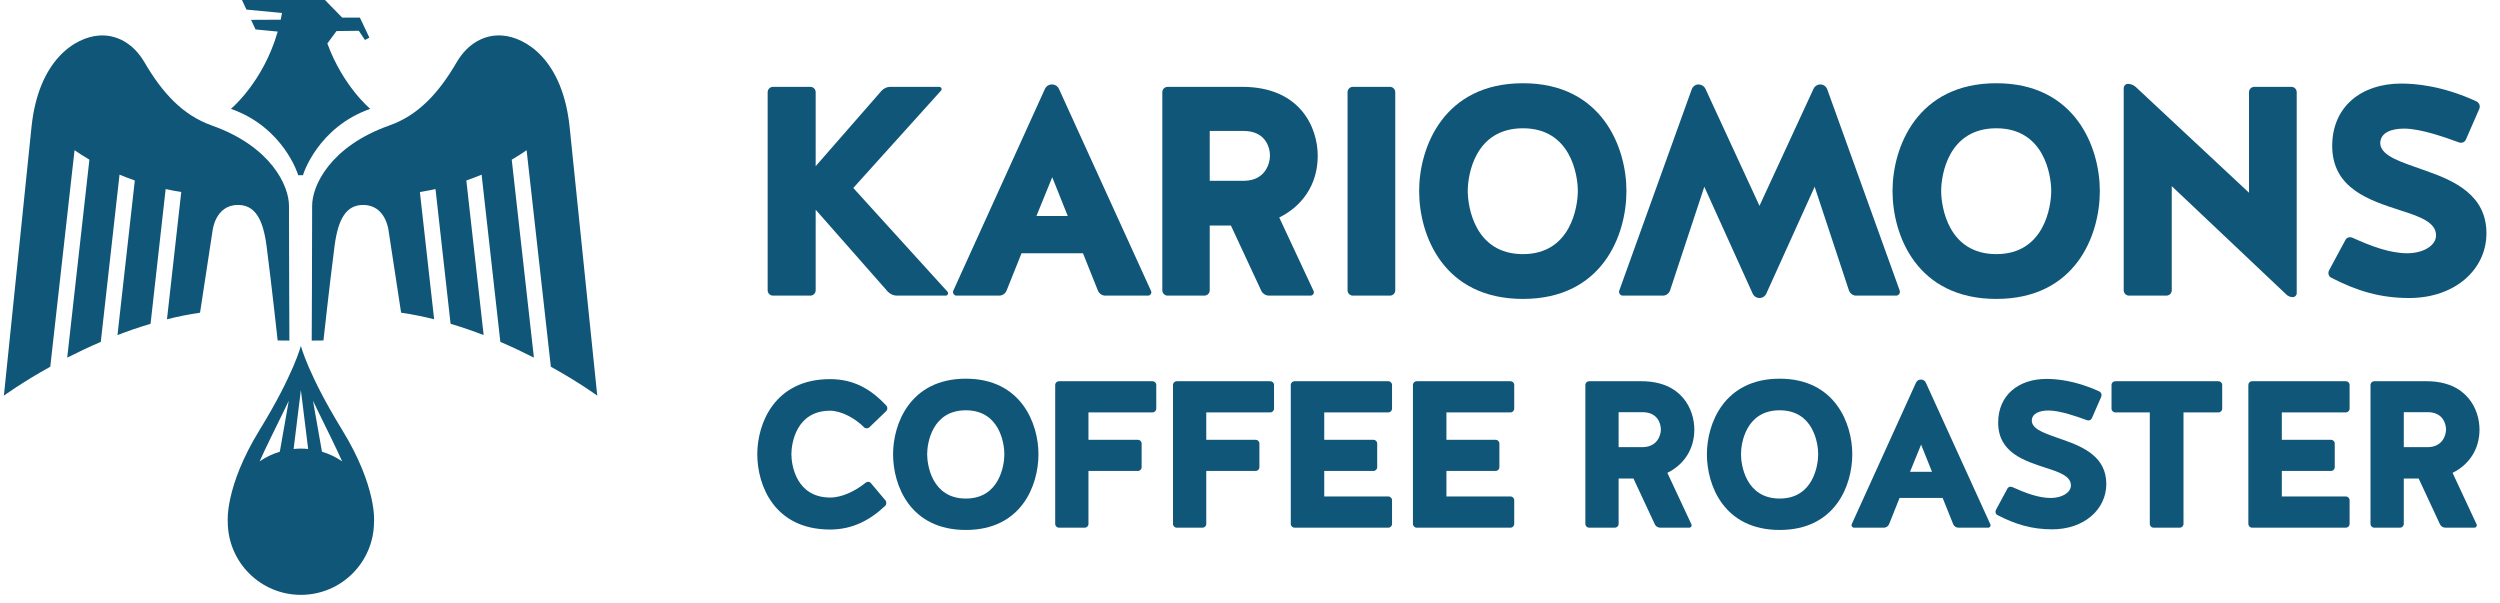 <?xml version="1.0" encoding="UTF-8"?>
<svg width="174px" height="42px" viewBox="0 0 174 42" version="1.1" xmlns="http://www.w3.org/2000/svg" xmlns:xlink="http://www.w3.org/1999/xlink">
    <!-- Generator: Sketch 61 (89581) - https://sketch.com -->
    <title>logo</title>
    <desc>Created with Sketch.</desc>
    <g id="Symbols" stroke="none" stroke-width="1" fill="none" fill-rule="evenodd">
        <g id="logo/set" transform="translate(0.271, 0)" fill="#105678">
            <g id="Group">
                <g id="logo/type" transform="translate(52.436, 5.793)">
                    <g id="Group-2">
                        <path d="M1.096,14.783 C0.888,14.783 0.722,14.617 0.722,14.41 L0.722,0.625 C0.722,0.416 0.888,0.252 1.096,0.252 L3.691,0.252 C3.899,0.252 4.064,0.416 4.064,0.625 L4.064,5.773 L8.633,0.543 C8.799,0.353 9.028,0.252 9.255,0.252 L12.659,0.252 C12.806,0.252 12.888,0.416 12.784,0.519 L6.681,7.289 L13.241,14.512 C13.325,14.617 13.261,14.783 13.117,14.783 L9.712,14.783 C9.483,14.783 9.255,14.678 9.09,14.512 L4.064,8.804 L4.064,14.41 C4.064,14.617 3.899,14.783 3.691,14.783 L1.096,14.783 Z" id="Fill-84"></path>
                        <path d="M19.429,9.24 L21.608,9.24 L20.529,6.541 L19.429,9.24 Z M27.402,14.451 C27.484,14.595 27.36,14.783 27.193,14.783 L24.225,14.783 C23.996,14.783 23.79,14.638 23.706,14.429 L22.668,11.834 L18.391,11.834 L17.352,14.429 C17.269,14.638 17.062,14.783 16.834,14.783 L13.865,14.783 C13.699,14.783 13.575,14.595 13.637,14.451 L20.011,0.416 C20.094,0.209 20.3,0.084 20.509,0.084 C20.715,0.084 20.924,0.209 21.006,0.416 L27.402,14.451 Z" id="Fill-86"></path>
                        <path d="M35.683,5.047 C35.683,4.445 35.353,3.322 33.857,3.322 L31.49,3.322 L31.49,6.789 L33.941,6.789 C35.353,6.748 35.683,5.586 35.683,5.047 M36.328,9.344 L38.714,14.451 C38.798,14.596 38.673,14.783 38.507,14.783 L35.622,14.783 C35.394,14.783 35.187,14.658 35.081,14.451 L32.965,9.904 L31.49,9.904 L31.49,14.41 C31.49,14.617 31.324,14.783 31.117,14.783 L28.564,14.783 C28.356,14.783 28.19,14.617 28.19,14.41 L28.19,0.625 C28.19,0.416 28.356,0.252 28.564,0.252 L33.755,0.252 C37.78,0.252 39.007,3.072 39.007,5.047 C39.007,7.102 37.886,8.576 36.328,9.344" id="Fill-88"></path>
                        <path d="M44.403,14.41 C44.403,14.617 44.239,14.783 44.03,14.783 L41.456,14.783 C41.249,14.783 41.083,14.617 41.083,14.41 L41.083,0.625 C41.083,0.416 41.249,0.252 41.456,0.252 L44.03,0.252 C44.239,0.252 44.403,0.416 44.403,0.625 L44.403,14.41 Z" id="Fill-90"></path>
                        <path d="M57.11,7.496 C57.11,6.416 56.631,3.135 53.292,3.135 C49.926,3.135 49.448,6.416 49.448,7.496 C49.448,8.576 49.926,11.894 53.292,11.894 C56.631,11.894 57.11,8.576 57.11,7.496 M60.493,7.496 C60.493,10.609 58.792,15.012 53.292,15.012 C47.768,15.012 46.065,10.609 46.065,7.496 C46.065,4.465 47.768,0 53.292,0 C58.792,0 60.493,4.465 60.493,7.496" id="Fill-92"></path>
                        <path d="M73.511,0.396 C73.593,0.209 73.782,0.084 73.988,0.084 C74.195,0.084 74.384,0.209 74.466,0.416 L79.511,14.429 C79.573,14.595 79.448,14.783 79.263,14.783 L76.48,14.783 C76.251,14.783 76.064,14.638 75.982,14.429 L73.593,7.205 L70.23,14.638 C70.148,14.824 69.962,14.949 69.753,14.949 C69.546,14.949 69.361,14.824 69.277,14.638 L65.913,7.205 L63.527,14.429 C63.443,14.638 63.255,14.783 63.027,14.783 L60.245,14.783 C60.06,14.783 59.935,14.595 59.995,14.429 L65.04,0.416 C65.122,0.209 65.312,0.084 65.497,0.084 C65.706,0.084 65.913,0.209 65.995,0.396 L69.753,8.533 L73.511,0.396 Z" id="Fill-94"></path>
                        <path d="M90.058,7.496 C90.058,6.416 89.581,3.135 86.238,3.135 C82.874,3.135 82.398,6.416 82.398,7.496 C82.398,8.576 82.874,11.894 86.238,11.894 C89.581,11.894 90.058,8.576 90.058,7.496 M93.441,7.496 C93.441,10.609 91.74,15.012 86.238,15.012 C80.716,15.012 79.013,10.609 79.013,7.496 C79.013,4.465 80.716,0 86.238,0 C91.74,0 93.441,4.465 93.441,7.496" id="Fill-96"></path>
                        <path d="M95.476,14.783 C95.271,14.783 95.103,14.617 95.103,14.41 L95.103,0.353 C95.103,0.189 95.23,0.043 95.394,0.043 C95.601,0.043 95.79,0.127 95.933,0.252 L103.824,7.621 L103.824,0.625 C103.824,0.416 103.99,0.252 104.197,0.252 L106.771,0.252 C106.978,0.252 107.144,0.416 107.144,0.625 L107.144,14.617 C107.144,14.762 107.021,14.887 106.874,14.887 C106.708,14.887 106.542,14.824 106.417,14.701 L98.447,7.162 L98.447,14.41 C98.447,14.617 98.281,14.783 98.072,14.783 L95.476,14.783 Z" id="Fill-98"></path>
                        <path d="M120.349,10.443 C120.349,12.976 118.148,14.949 114.972,14.949 C112.958,14.949 111.318,14.451 109.554,13.537 C109.367,13.453 109.304,13.224 109.388,13.039 L110.529,10.92 C110.611,10.734 110.841,10.673 111.027,10.754 C112.357,11.357 113.644,11.834 114.847,11.834 C115.925,11.834 116.841,11.316 116.841,10.588 C116.841,9.677 115.72,9.281 114.349,8.845 C112.251,8.158 109.615,7.351 109.615,4.361 C109.615,1.64 111.63,0.023 114.41,0.023 C115.324,0.023 117.236,0.146 119.663,1.267 C119.851,1.371 119.935,1.578 119.851,1.787 L118.917,3.925 C118.833,4.111 118.624,4.193 118.419,4.111 C117.505,3.779 115.783,3.158 114.619,3.158 C113.747,3.158 112.939,3.427 112.958,4.216 C113.042,5.109 114.494,5.504 116.115,6.086 C118.128,6.789 120.349,7.785 120.349,10.443" id="Fill-100"></path>
                        <path d="M7.791,23.957 C7.688,24.043 7.528,24.043 7.427,23.943 C6.814,23.318 5.84,22.793 5.068,22.793 C2.709,22.793 2.374,25.064 2.374,25.822 C2.374,26.578 2.709,28.836 5.083,28.836 C5.897,28.836 6.858,28.369 7.542,27.803 C7.659,27.715 7.819,27.715 7.907,27.832 L8.912,29.025 C9.013,29.141 9,29.316 8.896,29.418 C7.834,30.422 6.611,31.062 5.068,31.062 C1.195,31.062 3.69482223e-13,28.004 3.69482223e-13,25.822 C3.69482223e-13,23.695 1.195,20.594 5.068,20.594 C6.727,20.594 7.936,21.309 8.984,22.443 C9.086,22.547 9.071,22.721 8.97,22.822 L7.791,23.957 Z" id="Fill-102"></path>
                        <path d="M17.197,25.822 C17.197,25.064 16.862,22.763 14.517,22.763 C12.16,22.763 11.823,25.064 11.823,25.822 C11.823,26.578 12.16,28.906 14.517,28.906 C16.862,28.906 17.197,26.578 17.197,25.822 M19.57,25.822 C19.57,28.004 18.376,31.092 14.517,31.092 C10.644,31.092 9.451,28.004 9.451,25.822 C9.451,23.695 10.644,20.564 14.517,20.564 C18.376,20.564 19.57,23.695 19.57,25.822" id="Fill-104"></path>
                        <path d="M23.05,26.986 L23.05,30.67 C23.05,30.816 22.935,30.933 22.79,30.933 L20.998,30.933 C20.852,30.933 20.735,30.816 20.735,30.67 L20.735,21.002 C20.735,20.855 20.852,20.74 20.998,20.74 L27.508,20.74 C27.652,20.74 27.769,20.855 27.769,21.002 L27.769,22.646 C27.769,22.793 27.652,22.91 27.508,22.91 L23.05,22.91 L23.05,24.816 L26.487,24.816 C26.633,24.816 26.75,24.931 26.75,25.078 L26.75,26.724 C26.75,26.869 26.633,26.986 26.487,26.986 L23.05,26.986 Z" id="Fill-106"></path>
                        <path d="M31.249,26.986 L31.249,30.67 C31.249,30.816 31.132,30.933 30.987,30.933 L29.195,30.933 C29.051,30.933 28.934,30.816 28.934,30.67 L28.934,21.002 C28.934,20.855 29.051,20.74 29.195,20.74 L35.705,20.74 C35.849,20.74 35.966,20.855 35.966,21.002 L35.966,22.646 C35.966,22.793 35.849,22.91 35.705,22.91 L31.249,22.91 L31.249,24.816 L34.685,24.816 C34.83,24.816 34.947,24.931 34.947,25.078 L34.947,26.724 C34.947,26.869 34.83,26.986 34.685,26.986 L31.249,26.986 Z" id="Fill-108"></path>
                        <path d="M39.46,26.986 L39.46,28.761 L43.917,28.761 C44.064,28.761 44.179,28.879 44.179,29.025 L44.179,30.67 C44.179,30.816 44.064,30.933 43.917,30.933 L37.394,30.933 C37.248,30.933 37.132,30.816 37.132,30.67 L37.132,21.002 C37.132,20.855 37.248,20.74 37.394,20.74 L43.917,20.74 C44.064,20.74 44.179,20.855 44.179,21.002 L44.179,22.646 C44.179,22.793 44.064,22.91 43.917,22.91 L39.46,22.91 L39.46,24.816 L42.882,24.816 C43.028,24.816 43.146,24.931 43.146,25.078 L43.146,26.724 C43.146,26.869 43.028,26.986 42.882,26.986 L39.46,26.986 Z" id="Fill-110"></path>
                        <path d="M47.964,26.986 L47.964,28.761 L52.421,28.761 C52.566,28.761 52.683,28.879 52.683,29.025 L52.683,30.67 C52.683,30.816 52.566,30.933 52.421,30.933 L45.898,30.933 C45.751,30.933 45.634,30.816 45.634,30.67 L45.634,21.002 C45.634,20.855 45.751,20.74 45.898,20.74 L52.421,20.74 C52.566,20.74 52.683,20.855 52.683,21.002 L52.683,22.646 C52.683,22.793 52.566,22.91 52.421,22.91 L47.964,22.91 L47.964,24.816 L51.388,24.816 C51.532,24.816 51.65,24.931 51.65,25.078 L51.65,26.724 C51.65,26.869 51.532,26.986 51.388,26.986 L47.964,26.986 Z" id="Fill-112"></path>
                        <path d="M62.89,24.103 C62.89,23.679 62.656,22.894 61.607,22.894 L59.949,22.894 L59.949,25.326 L61.665,25.326 C62.656,25.296 62.89,24.48 62.89,24.103 M63.341,27.117 L65.015,30.699 C65.074,30.798 64.986,30.933 64.869,30.933 L62.845,30.933 C62.685,30.933 62.54,30.845 62.468,30.699 L60.982,27.511 L59.949,27.511 L59.949,30.669 C59.949,30.816 59.831,30.933 59.687,30.933 L57.896,30.933 C57.751,30.933 57.634,30.816 57.634,30.669 L57.634,21.001 C57.634,20.855 57.751,20.74 57.896,20.74 L61.536,20.74 C64.361,20.74 65.218,22.72 65.218,24.103 C65.218,25.542 64.433,26.578 63.341,27.117" id="Fill-114"></path>
                        <path d="M73.839,25.822 C73.839,25.064 73.505,22.763 71.159,22.763 C68.802,22.763 68.466,25.064 68.466,25.822 C68.466,26.578 68.802,28.906 71.159,28.906 C73.505,28.906 73.839,26.578 73.839,25.822 M76.212,25.822 C76.212,28.004 75.021,31.092 71.159,31.092 C67.288,31.092 66.093,28.004 66.093,25.822 C66.093,23.695 67.288,20.564 71.159,20.564 C75.021,20.564 76.212,23.695 76.212,25.822" id="Fill-116"></path>
                        <path d="M80.231,27.045 L81.76,27.045 L81.002,25.152 L80.231,27.045 Z M85.821,30.699 C85.879,30.799 85.792,30.934 85.678,30.934 L83.596,30.934 C83.436,30.934 83.29,30.83 83.233,30.684 L82.502,28.865 L79.502,28.865 L78.776,30.684 C78.717,30.83 78.571,30.934 78.411,30.934 L76.329,30.934 C76.213,30.934 76.126,30.799 76.17,30.699 L80.639,20.856 C80.698,20.709 80.844,20.623 80.989,20.623 C81.133,20.623 81.282,20.709 81.338,20.856 L85.821,30.699 Z" id="Fill-118"></path>
                        <path d="M93.892,27.889 C93.892,29.666 92.347,31.049 90.121,31.049 C88.706,31.049 87.558,30.7 86.32,30.057 C86.189,29.998 86.144,29.84 86.203,29.709 L87.003,28.225 C87.062,28.092 87.222,28.049 87.353,28.108 C88.285,28.53 89.187,28.866 90.033,28.866 C90.79,28.866 91.429,28.5 91.429,27.993 C91.429,27.35 90.644,27.075 89.683,26.768 C88.212,26.287 86.365,25.719 86.365,23.623 C86.365,21.715 87.775,20.58 89.728,20.58 C90.367,20.58 91.708,20.668 93.41,21.453 C93.54,21.526 93.599,21.672 93.54,21.819 L92.886,23.319 C92.828,23.45 92.683,23.506 92.537,23.45 C91.896,23.215 90.687,22.778 89.872,22.778 C89.261,22.778 88.693,22.967 88.706,23.522 C88.765,24.149 89.785,24.422 90.921,24.83 C92.333,25.326 93.892,26.024 93.892,27.889" id="Fill-120"></path>
                        <path d="M96.919,22.91 L94.517,22.91 C94.372,22.91 94.255,22.793 94.255,22.646 L94.255,21.002 C94.255,20.855 94.372,20.74 94.517,20.74 L101.694,20.74 C101.841,20.74 101.958,20.855 101.958,21.002 L101.958,22.646 C101.958,22.793 101.841,22.91 101.694,22.91 L99.265,22.91 L99.265,30.67 C99.265,30.816 99.148,30.933 99.003,30.933 L97.183,30.933 C97.034,30.933 96.919,30.816 96.919,30.67 L96.919,22.91 Z" id="Fill-122"></path>
                        <path d="M106.108,26.986 L106.108,28.761 L110.561,28.761 C110.708,28.761 110.825,28.879 110.825,29.025 L110.825,30.67 C110.825,30.816 110.708,30.933 110.561,30.933 L104.04,30.933 C103.893,30.933 103.778,30.816 103.778,30.67 L103.778,21.002 C103.778,20.855 103.893,20.74 104.04,20.74 L110.561,20.74 C110.708,20.74 110.825,20.855 110.825,21.002 L110.825,22.646 C110.825,22.793 110.708,22.91 110.561,22.91 L106.108,22.91 L106.108,24.816 L109.528,24.816 C109.674,24.816 109.792,24.931 109.792,25.078 L109.792,26.724 C109.792,26.869 109.674,26.986 109.528,26.986 L106.108,26.986 Z" id="Fill-124"></path>
                        <path d="M117.536,24.103 C117.536,23.679 117.304,22.894 116.257,22.894 L114.597,22.894 L114.597,25.326 L116.315,25.326 C117.304,25.296 117.536,24.48 117.536,24.103 M117.991,27.117 L119.663,30.699 C119.722,30.798 119.634,30.933 119.516,30.933 L117.493,30.933 C117.333,30.933 117.188,30.845 117.116,30.699 L115.632,27.511 L114.597,27.511 L114.597,30.669 C114.597,30.816 114.481,30.933 114.335,30.933 L112.544,30.933 C112.397,30.933 112.28,30.816 112.28,30.669 L112.28,21.001 C112.28,20.855 112.397,20.74 112.544,20.74 L116.182,20.74 C119.007,20.74 119.866,22.72 119.866,24.103 C119.866,25.542 119.081,26.578 117.991,27.117" id="Fill-126"></path>
                    </g>
                </g>
                <g id="logo/mark" transform="translate(0, -0)">
                    <g id="Group-2">
                        <path d="M20.482,12.195 L20.813,12.195 L20.818,12.195 C20.817,12.144 21.85,8.853 25.498,7.576 C25.498,7.576 23.607,6.017 22.512,3.025 L23.15,2.162 L24.703,2.142 L25.13,2.783 L25.436,2.617 L24.778,1.226 L23.545,1.226 L22.347,0 L16.57,0 L16.881,0.668 L19.357,0.902 C19.33,1.06 19.299,1.218 19.266,1.371 L17.204,1.382 L17.514,2.049 L19.059,2.197 C18.045,5.728 15.802,7.576 15.802,7.576 C19.452,8.853 20.483,12.144 20.482,12.195" id="Fill-128"></path>
                        <path d="M18.284,17.133 C18.644,19.918 19.054,23.697 19.054,23.697 L19.871,23.704 C19.871,23.704 19.842,17.532 19.842,14.315 C19.842,12.928 18.589,10.19 14.466,8.732 C12.469,8.025 11.048,6.5 9.787,4.34 C8.993,2.978 7.802,2.39 6.622,2.473 C4.975,2.59 2.397,4.16 1.919,8.864 C1.717,10.844 5.68434189e-14,27.537 5.68434189e-14,27.537 C5.68434189e-14,27.537 1.233,26.631 3.228,25.523 L4.917,10.454 C5.2,10.652 5.546,10.874 5.951,11.114 L4.407,24.892 C5.124,24.527 5.909,24.154 6.744,23.794 L8.048,12.155 C8.384,12.294 8.737,12.431 9.112,12.562 L7.906,23.322 C8.644,23.037 9.414,22.77 10.208,22.537 L11.258,13.159 C11.609,13.236 11.97,13.306 12.344,13.364 L11.351,22.221 C12.104,22.032 12.872,21.877 13.652,21.764 L14.522,16.064 C14.522,16.064 14.701,14.252 16.307,14.265 C17.426,14.274 18.029,15.155 18.284,17.133" id="Fill-130"></path>
                        <path d="M38.068,25.523 C40.063,26.63 41.297,27.537 41.297,27.537 C41.297,27.537 39.579,10.843 39.378,8.865 C38.9,4.16 36.321,2.589 34.675,2.472 C33.494,2.39 32.304,2.978 31.51,4.339 C30.25,6.5 28.828,8.025 26.831,8.732 C22.708,10.189 21.454,12.927 21.454,14.314 C21.454,17.533 21.425,23.705 21.425,23.705 L22.242,23.697 C22.242,23.697 22.653,19.918 23.013,17.132 C23.268,15.156 23.871,14.273 24.989,14.265 C26.596,14.252 26.775,16.064 26.775,16.064 L27.646,21.763 C28.425,21.877 29.194,22.033 29.944,22.22 L28.953,13.365 C29.326,13.306 29.689,13.236 30.04,13.16 L31.089,22.537 C31.882,22.769 32.653,23.037 33.391,23.322 L32.186,12.562 C32.56,12.431 32.914,12.294 33.249,12.156 L34.552,23.794 C35.39,24.154 36.173,24.527 36.889,24.892 L35.346,11.115 C35.752,10.875 36.097,10.652 36.381,10.455 L38.068,25.523 Z" id="Fill-132"></path>
                        <path d="M20.165,31.25 L20.67,27.148 L21.177,31.25 C21.011,31.23 20.843,31.223 20.67,31.223 C20.5,31.223 20.332,31.23 20.165,31.25 M19.828,27.895 L19.204,31.439 C18.699,31.59 18.227,31.818 17.8,32.109 C17.992,31.687 18.318,30.977 18.608,30.395 C19.05,29.51 19.828,27.895 19.828,27.895 M22.734,30.395 C23.024,30.977 23.35,31.687 23.542,32.109 C23.116,31.818 22.643,31.59 22.137,31.439 L21.514,27.895 C21.514,27.895 22.291,29.51 22.734,30.395 M20.67,24.07 C20.67,24.07 20.171,26.061 17.799,29.92 C15.358,33.898 15.581,36.312 15.581,36.312 C15.581,39.125 17.861,41.402 20.67,41.402 C23.481,41.402 25.76,39.125 25.76,36.312 L25.762,36.312 C25.762,36.312 25.983,33.898 23.542,29.92 C21.172,26.061 20.67,24.07 20.67,24.07" id="Fill-134"></path>
                    </g>
                </g>
            </g>
        </g>
    </g>
</svg>